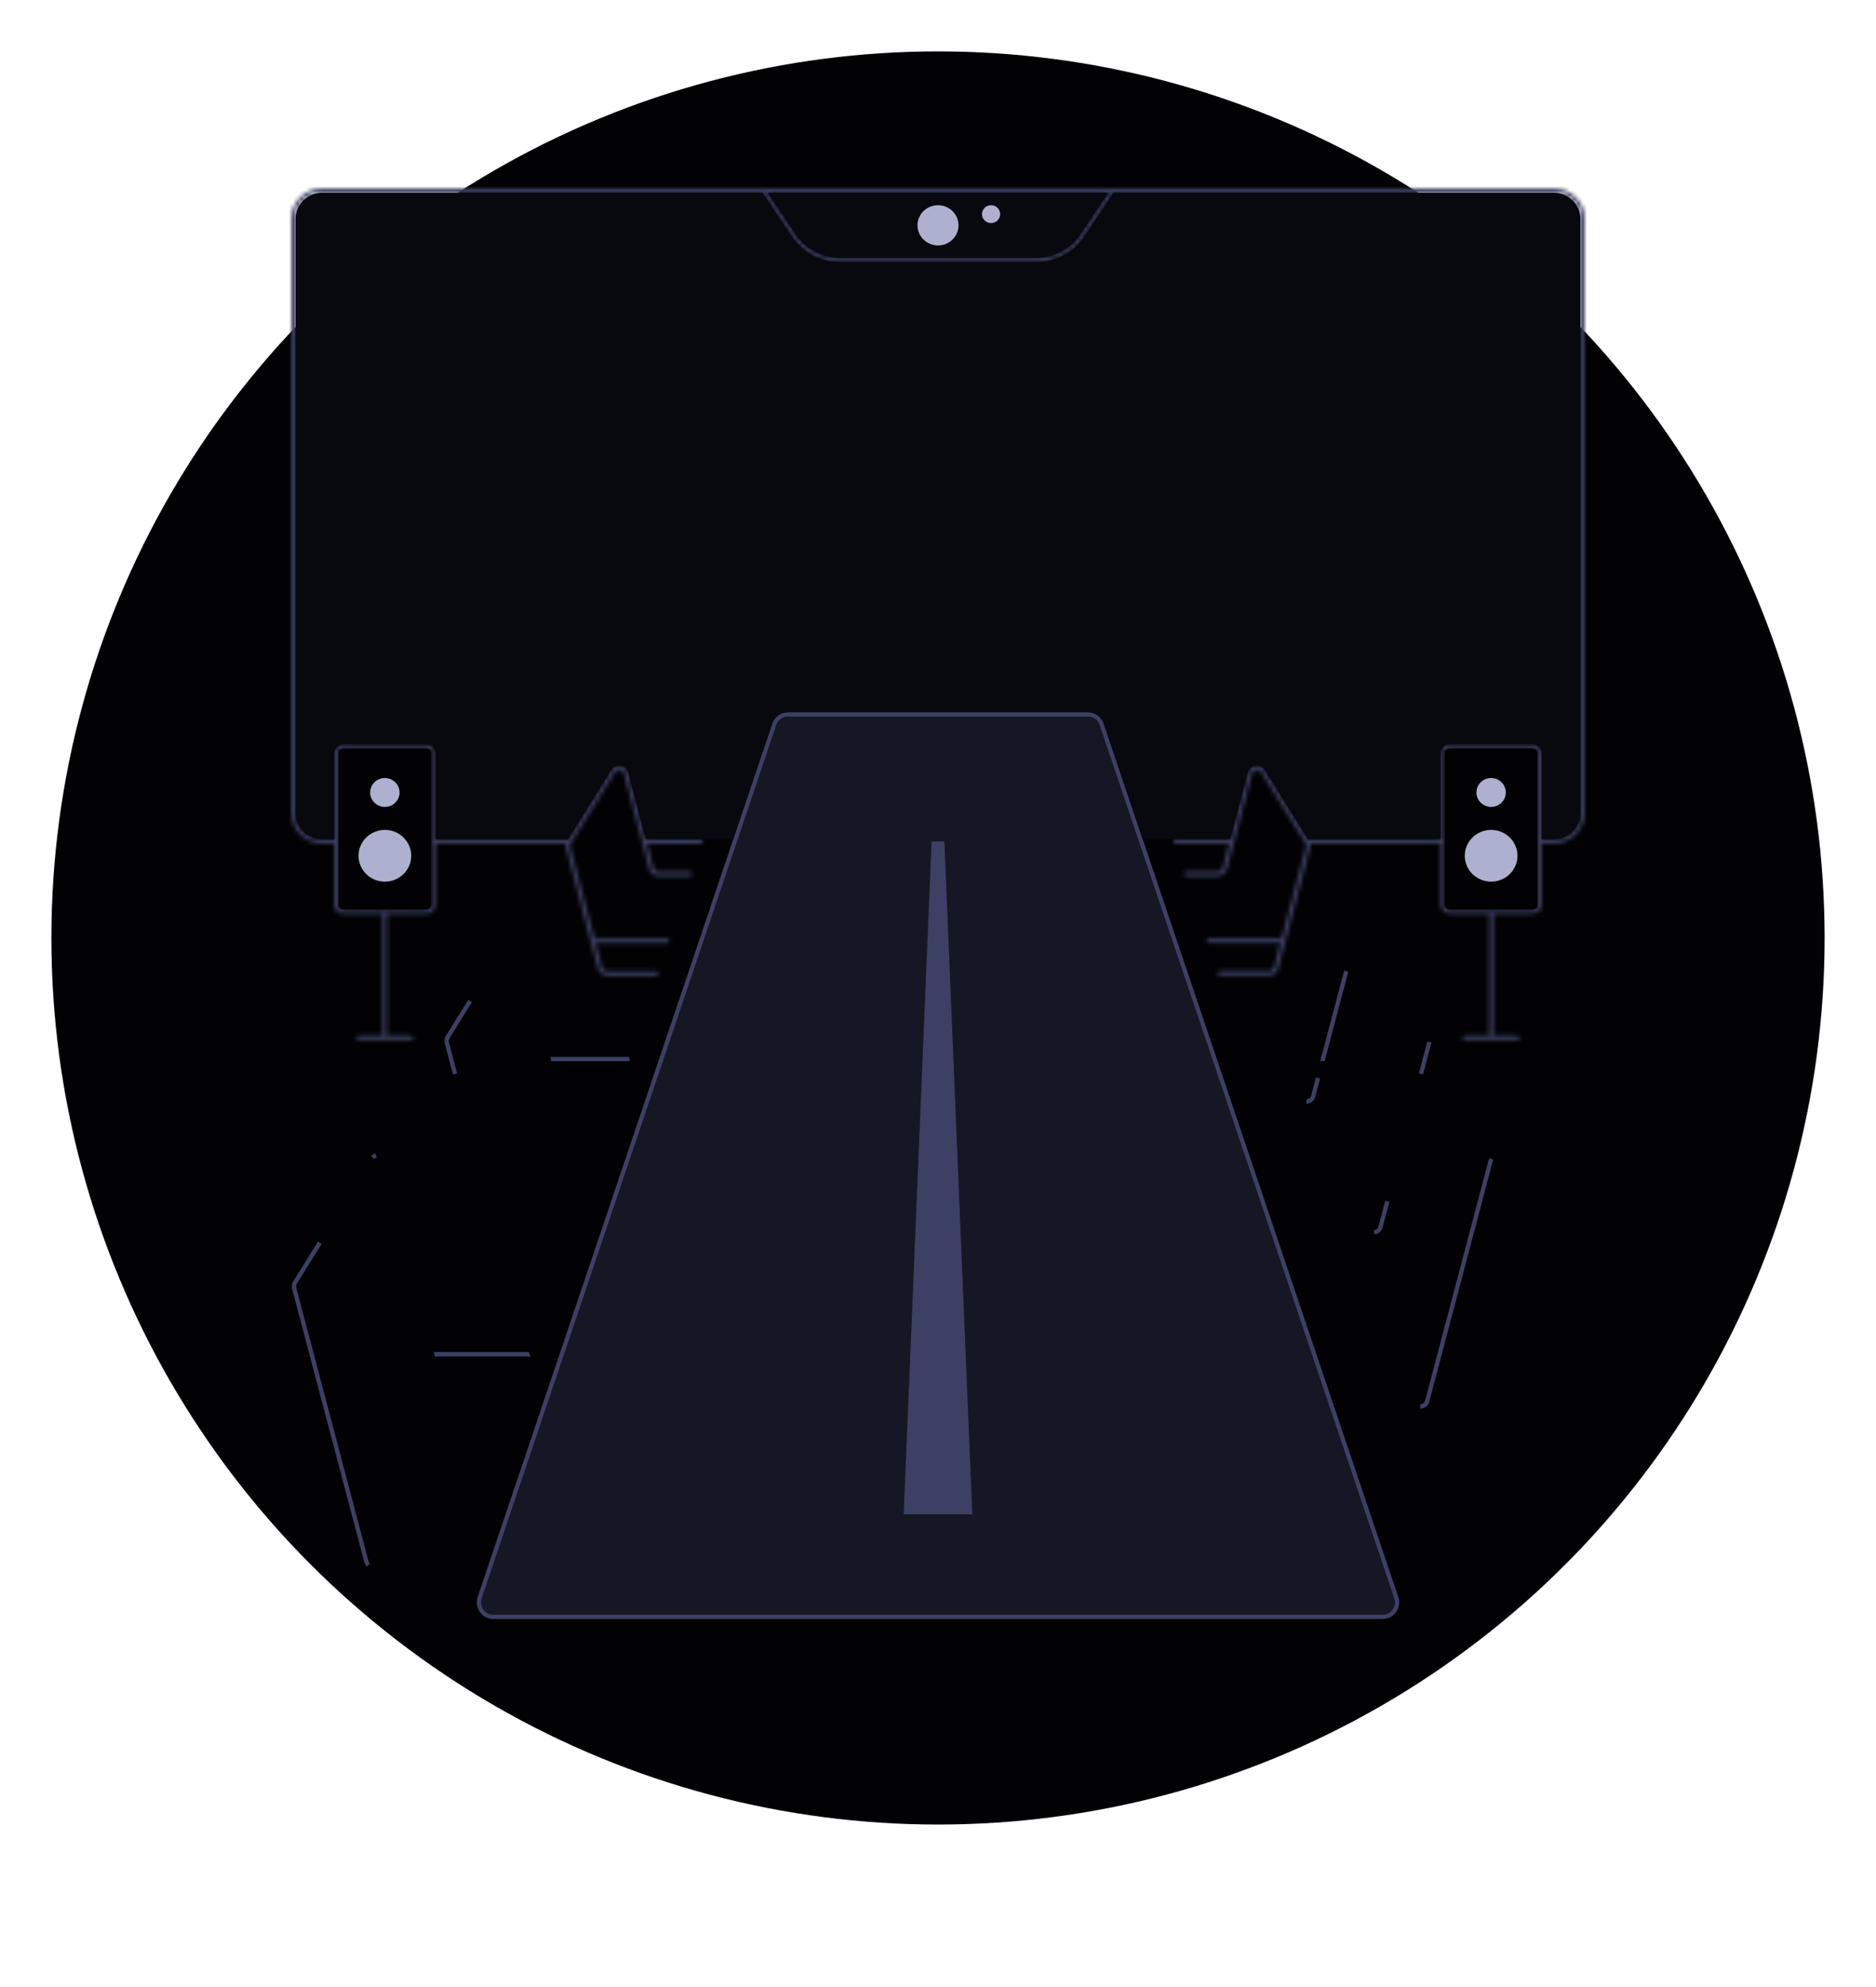 <svg width="438" height="464" viewBox="0 0 438 464" fill="none" xmlns="http://www.w3.org/2000/svg">
<g filter="url(#filter0_d_963_35945)">
<circle cx="219" cy="211" r="207" fill="#020204"/>
</g>
<path d="M101.907 316.19L101.905 316.18H102.28H123.17C123.171 316.18 123.172 316.18 123.173 316.18C123.174 316.18 123.175 316.182 123.176 316.185C123.177 316.186 123.177 316.188 123.178 316.19H102.55H101.907ZM87.047 270.278C87.246 270.039 87.5 269.867 87.782 269.773C87.498 269.869 87.247 270.042 87.047 270.278ZM68.885 299.454L74.678 290.138L68.887 299.453C68.887 299.454 68.886 299.454 68.886 299.454C68.64 299.846 68.574 300.326 68.685 300.771L68.685 300.771L68.687 300.777L82.537 353.207L82.635 353.58H82.631L82.797 354.207L85.527 364.547L85.527 364.55C85.616 364.878 85.796 365.163 86.036 365.377C85.793 365.162 85.61 364.875 85.524 364.544L85.523 364.542L68.684 300.784C68.684 300.784 68.684 300.784 68.684 300.783C68.568 300.332 68.639 299.845 68.883 299.455L68.885 299.454Z" fill="#3B4064" stroke="#3B4064"/>
<path d="M129.122 247.27L129.12 247.26H129.5H146.474C146.474 247.26 146.475 247.261 146.475 247.261C146.477 247.263 146.479 247.265 146.479 247.267C146.48 247.268 146.48 247.269 146.48 247.27H129.76H129.122ZM104.524 242.134L109.748 233.742L104.527 242.144C104.527 242.144 104.526 242.144 104.526 242.145C104.28 242.536 104.214 243.017 104.325 243.461L104.325 243.461L104.327 243.468L106.248 250.745L104.324 243.465C104.324 243.464 104.324 243.464 104.324 243.464C104.208 243.013 104.279 242.525 104.524 242.136L104.524 242.134ZM117.32 287.75C117.317 287.75 117.313 287.75 117.31 287.75H117.32Z" fill="#3B4064" stroke="#3B4064"/>
<path d="M348.053 270.94C348.089 270.808 348.139 270.683 348.201 270.567C348.144 270.679 348.099 270.798 348.066 270.924C348.066 270.925 348.066 270.926 348.066 270.927L333.217 327.133L333.216 327.134C333.024 327.873 332.353 328.39 331.59 328.39C332.348 328.39 333.015 327.877 333.213 327.14L333.213 327.138L335.943 316.798L336.109 316.17H336.105L336.203 315.798L348.053 270.941C348.053 270.94 348.053 270.94 348.053 270.94Z" fill="#3B4064" stroke="#3B4064"/>
<path d="M333.694 243.435C333.707 243.385 333.718 243.335 333.726 243.284C333.718 243.335 333.708 243.385 333.696 243.435C333.696 243.435 333.696 243.436 333.695 243.437L331.773 250.71L333.693 243.438L333.694 243.435ZM322.323 286.468L323.908 280.475L322.327 286.462L322.326 286.464C322.146 287.157 321.544 287.655 320.841 287.714C321.54 287.655 322.137 287.16 322.323 286.47L322.323 286.468ZM308.993 246.868L314.305 226.765L308.898 247.24H308.895L308.993 246.868ZM306.593 255.958L307.717 251.711L306.597 255.952L306.596 255.954C306.404 256.693 305.733 257.21 304.97 257.21C305.728 257.21 306.395 256.696 306.593 255.96L306.593 255.958Z" fill="#3B4064" stroke="#3B4064"/>
<mask id="path-6-inside-1_963_35945" fill="white">
<path d="M362.81 44H75.19C71.23 44 68 47.17 68 51.07V189.87C68 193.77 71.23 196.94 75.19 196.94H78.03V211.22C78.03 212.4 79 213.36 80.2 213.36H89.35V241.8H83.7C83.42 241.8 83.2 242.02 83.2 242.3C83.2 242.58 83.42 242.8 83.7 242.8H96C96.28 242.8 96.5 242.58 96.5 242.3C96.5 242.02 96.28 241.8 96 241.8H90.35V213.36H99.5C100.7 213.36 101.67 212.4 101.67 211.22V196.94H132.17C132.09 197.29 132.08 197.65 132.17 198L139.6 226.14C139.85 227.1 140.72 227.77 141.71 227.77H153.21C153.49 227.77 153.71 227.55 153.71 227.27C153.71 226.99 153.49 226.77 153.21 226.77H141.71C141.17 226.77 140.71 226.41 140.57 225.89L139.06 220.18H155.77C156.05 220.18 156.27 219.96 156.27 219.68C156.27 219.4 156.05 219.18 155.77 219.18H138.81L133.15 197.75C133.07 197.43 133.12 197.09 133.29 196.82L143.56 180.31C143.82 179.9 144.25 179.69 144.74 179.77C145.22 179.84 145.58 180.17 145.71 180.64L151.6 202.93C151.85 203.89 152.72 204.56 153.71 204.56H161.07C161.35 204.56 161.57 204.34 161.57 204.06C161.57 203.78 161.35 203.56 161.07 203.56H153.7C153.16 203.56 152.7 203.2 152.56 202.68L151.05 196.97H163.62C163.9 196.97 164.12 196.75 164.12 196.47C164.12 196.19 163.9 195.97 163.62 195.97H150.78L146.67 180.39C146.44 179.53 145.76 178.92 144.88 178.79C144.01 178.66 143.17 179.04 142.71 179.8L132.65 195.98H101.68V175.93C101.68 174.75 100.71 173.79 99.51 173.79H80.21C79.01 173.79 78.04 174.75 78.04 175.93V195.98H75.19C71.78 195.98 69 193.26 69 189.91V51.07C69 47.72 71.78 45 75.19 45H178.02L184.87 55.23C187.38 58.98 191.61 61.22 196.18 61.22H241.82C246.39 61.22 250.61 58.98 253.12 55.23L259.98 45H362.82C366.23 45 369.01 47.72 369.01 51.07V189.87C369.01 193.22 366.23 195.94 362.82 195.94H359.98V175.89C359.98 174.71 359.01 173.75 357.81 173.75H338.51C337.31 173.75 336.34 174.71 336.34 175.89V195.94H305.37L295.31 179.77C294.84 179.02 294.01 178.63 293.14 178.76C292.26 178.89 291.58 179.51 291.35 180.36L287.24 195.94H274.4C274.12 195.94 273.9 196.16 273.9 196.44C273.9 196.72 274.12 196.94 274.4 196.94H286.97L285.46 202.65C285.32 203.17 284.85 203.53 284.32 203.53H276.96C276.68 203.53 276.46 203.75 276.46 204.03C276.46 204.31 276.68 204.53 276.96 204.53H284.32C285.31 204.53 286.18 203.86 286.43 202.9L292.32 180.61C292.44 180.14 292.81 179.81 293.29 179.74C293.77 179.67 294.21 179.87 294.47 180.29L304.74 196.8C304.91 197.08 304.96 197.42 304.88 197.73L299.22 219.16H282.25C281.97 219.16 281.75 219.38 281.75 219.66C281.75 219.94 281.97 220.16 282.25 220.16H298.96L297.45 225.87C297.31 226.39 296.84 226.75 296.31 226.75H284.81C284.53 226.75 284.31 226.97 284.31 227.25C284.31 227.53 284.53 227.75 284.81 227.75H296.31C297.3 227.75 298.17 227.08 298.42 226.12L305.85 197.98C305.94 197.63 305.93 197.27 305.85 196.92H336.35V211.2C336.35 212.38 337.32 213.34 338.52 213.34H347.67V241.78H342C341.72 241.78 341.5 242 341.5 242.28C341.5 242.56 341.72 242.78 342 242.78H354.29C354.57 242.78 354.79 242.56 354.79 242.28C354.79 242 354.57 241.78 354.29 241.78H348.64V213.34H357.79C358.99 213.34 359.96 212.38 359.96 211.2V196.92H362.8C366.76 196.92 369.99 193.75 369.99 189.85V51.07C370 47.17 366.78 44 362.81 44ZM79.03 175.89C79.03 175.26 79.56 174.75 80.2 174.75H99.5C100.15 174.75 100.67 175.26 100.67 175.89V211.23C100.67 211.86 100.14 212.37 99.5 212.37H80.2C79.55 212.37 79.03 211.86 79.03 211.23V175.89ZM252.29 54.67C249.96 58.14 246.05 60.21 241.82 60.21H196.18C191.95 60.21 188.03 58.14 185.7 54.67L179.23 45H258.77L252.29 54.67ZM358.97 211.23C358.97 211.86 358.44 212.37 357.8 212.37H338.5C337.85 212.37 337.33 211.86 337.33 211.23V175.89C337.33 175.26 337.86 174.75 338.5 174.75H357.8C358.45 174.75 358.97 175.26 358.97 175.89V211.23Z"/>
</mask>
<path d="M362.81 44H75.19C71.23 44 68 47.17 68 51.07V189.87C68 193.77 71.23 196.94 75.19 196.94H78.03V211.22C78.03 212.4 79 213.36 80.2 213.36H89.35V241.8H83.7C83.42 241.8 83.2 242.02 83.2 242.3C83.2 242.58 83.42 242.8 83.7 242.8H96C96.28 242.8 96.5 242.58 96.5 242.3C96.5 242.02 96.28 241.8 96 241.8H90.35V213.36H99.5C100.7 213.36 101.67 212.4 101.67 211.22V196.94H132.17C132.09 197.29 132.08 197.65 132.17 198L139.6 226.14C139.85 227.1 140.72 227.77 141.71 227.77H153.21C153.49 227.77 153.71 227.55 153.71 227.27C153.71 226.99 153.49 226.77 153.21 226.77H141.71C141.17 226.77 140.71 226.41 140.57 225.89L139.06 220.18H155.77C156.05 220.18 156.27 219.96 156.27 219.68C156.27 219.4 156.05 219.18 155.77 219.18H138.81L133.15 197.75C133.07 197.43 133.12 197.09 133.29 196.82L143.56 180.31C143.82 179.9 144.25 179.69 144.74 179.77C145.22 179.84 145.58 180.17 145.71 180.64L151.6 202.93C151.85 203.89 152.72 204.56 153.71 204.56H161.07C161.35 204.56 161.57 204.34 161.57 204.06C161.57 203.78 161.35 203.56 161.07 203.56H153.7C153.16 203.56 152.7 203.2 152.56 202.68L151.05 196.97H163.62C163.9 196.97 164.12 196.75 164.12 196.47C164.12 196.19 163.9 195.97 163.62 195.97H150.78L146.67 180.39C146.44 179.53 145.76 178.92 144.88 178.79C144.01 178.66 143.17 179.04 142.71 179.8L132.65 195.98H101.68V175.93C101.68 174.75 100.71 173.79 99.51 173.79H80.21C79.01 173.79 78.04 174.75 78.04 175.93V195.98H75.19C71.78 195.98 69 193.26 69 189.91V51.07C69 47.72 71.78 45 75.19 45H178.02L184.87 55.23C187.38 58.98 191.61 61.22 196.18 61.22H241.82C246.39 61.22 250.61 58.98 253.12 55.23L259.98 45H362.82C366.23 45 369.01 47.72 369.01 51.07V189.87C369.01 193.22 366.23 195.94 362.82 195.94H359.98V175.89C359.98 174.71 359.01 173.75 357.81 173.75H338.51C337.31 173.75 336.34 174.71 336.34 175.89V195.94H305.37L295.31 179.77C294.84 179.02 294.01 178.63 293.14 178.76C292.26 178.89 291.58 179.51 291.35 180.36L287.24 195.94H274.4C274.12 195.94 273.9 196.16 273.9 196.44C273.9 196.72 274.12 196.94 274.4 196.94H286.97L285.46 202.65C285.32 203.17 284.85 203.53 284.32 203.53H276.96C276.68 203.53 276.46 203.75 276.46 204.03C276.46 204.31 276.68 204.53 276.96 204.53H284.32C285.31 204.53 286.18 203.86 286.43 202.9L292.32 180.61C292.44 180.14 292.81 179.81 293.29 179.74C293.77 179.67 294.21 179.87 294.47 180.29L304.74 196.8C304.91 197.08 304.96 197.42 304.88 197.73L299.22 219.16H282.25C281.97 219.16 281.75 219.38 281.75 219.66C281.75 219.94 281.97 220.16 282.25 220.16H298.96L297.45 225.87C297.31 226.39 296.84 226.75 296.31 226.75H284.81C284.53 226.75 284.31 226.97 284.31 227.25C284.31 227.53 284.53 227.75 284.81 227.75H296.31C297.3 227.75 298.17 227.08 298.42 226.12L305.85 197.98C305.94 197.63 305.93 197.27 305.85 196.92H336.35V211.2C336.35 212.38 337.32 213.34 338.52 213.34H347.67V241.78H342C341.72 241.78 341.5 242 341.5 242.28C341.5 242.56 341.72 242.78 342 242.78H354.29C354.57 242.78 354.79 242.56 354.79 242.28C354.79 242 354.57 241.78 354.29 241.78H348.64V213.34H357.79C358.99 213.34 359.96 212.38 359.96 211.2V196.92H362.8C366.76 196.92 369.99 193.75 369.99 189.85V51.07C370 47.17 366.78 44 362.81 44ZM79.03 175.89C79.03 175.26 79.56 174.75 80.2 174.75H99.5C100.15 174.75 100.67 175.26 100.67 175.89V211.23C100.67 211.86 100.14 212.37 99.5 212.37H80.2C79.55 212.37 79.03 211.86 79.03 211.23V175.89ZM252.29 54.67C249.96 58.14 246.05 60.21 241.82 60.21H196.18C191.95 60.21 188.03 58.14 185.7 54.67L179.23 45H258.77L252.29 54.67ZM358.97 211.23C358.97 211.86 358.44 212.37 357.8 212.37H338.5C337.85 212.37 337.33 211.86 337.33 211.23V175.89C337.33 175.26 337.86 174.75 338.5 174.75H357.8C358.45 174.75 358.97 175.26 358.97 175.89V211.23Z" fill="#3B4064" stroke="#3B4064" stroke-width="2" mask="url(#path-6-inside-1_963_35945)"/>
<path d="M325.53 373.2L256.74 169.25C256.35 168.08 255.26 167.3 254.03 167.3H183.98C182.75 167.3 181.66 168.09 181.27 169.25L112.47 373.2C112.17 374.09 112.31 375.04 112.86 375.8C113.4 376.56 114.25 377 115.18 377H322.81C323.74 377 324.59 376.56 325.13 375.8C325.69 375.04 325.83 374.09 325.53 373.2ZM210.97 353.57L217.5 196.45H220.52L227.04 353.57H210.97Z" fill="#151724"/>
<path d="M99.5 174.75H80.2C79.55 174.75 79.03 175.26 79.03 175.89V211.23C79.03 211.86 79.56 212.37 80.2 212.37H99.5C100.15 212.37 100.67 211.86 100.67 211.23V175.89C100.68 175.26 100.15 174.75 99.5 174.75ZM89.86 181.66C91.75 181.66 93.29 183.17 93.29 185.03C93.29 186.89 91.76 188.4 89.86 188.4C87.96 188.4 86.43 186.89 86.43 185.03C86.43 183.17 87.96 181.66 89.86 181.66ZM89.86 205.85C86.47 205.85 83.71 203.15 83.71 199.81C83.71 196.47 86.46 193.77 89.86 193.77C93.26 193.77 96.01 196.47 96.01 199.81C96.01 203.15 93.25 205.85 89.86 205.85Z" fill="#020204"/>
<path d="M357.79 174.75H338.49C337.84 174.75 337.32 175.26 337.32 175.89V211.23C337.32 211.86 337.85 212.37 338.49 212.37H357.79C358.44 212.37 358.96 211.86 358.96 211.23V175.89C358.97 175.26 358.44 174.75 357.79 174.75Z" fill="#020204"/>
<path d="M326.47 372.88L257.68 168.93C257.15 167.35 255.68 166.3 254.02 166.3H183.97C182.31 166.3 180.84 167.36 180.31 168.93L111.52 372.88C111.12 374.08 111.31 375.36 112.04 376.39C112.77 377.42 113.92 378.01 115.18 378.01H322.81C324.07 378.01 325.21 377.42 325.95 376.39C326.69 375.36 326.88 374.08 326.47 372.88ZM325.15 375.8C324.6 376.56 323.76 377 322.82 377H115.18C114.24 377 113.4 376.56 112.85 375.8C112.31 375.04 112.17 374.09 112.47 373.2L181.26 169.25C181.65 168.08 182.74 167.3 183.97 167.3H254.02C255.25 167.3 256.34 168.09 256.73 169.25L325.52 373.2C325.83 374.09 325.69 375.03 325.15 375.8Z" fill="#3B4064"/>
<path d="M217.49 196.45L210.97 353.57H227.03L220.51 196.45H217.49Z" fill="#3B4064"/>
<path d="M287.22 195.94L291.33 180.36C291.56 179.5 292.24 178.89 293.12 178.76C293.99 178.62 294.83 179.01 295.29 179.77L305.35 195.94H336.32V175.89C336.32 174.71 337.29 173.75 338.49 173.75H357.79C358.99 173.75 359.96 174.71 359.96 175.89V195.94H362.8C366.21 195.94 368.99 193.22 368.99 189.87V51.07C368.99 47.72 366.21 45 362.8 45H259.98L253.13 55.23C250.62 58.98 246.39 61.22 241.83 61.22H196.19C191.62 61.22 187.4 58.98 184.88 55.23L178.02 45H75.19C71.78 45 69 47.72 69 51.07V189.87C69 193.22 71.78 195.94 75.19 195.94H78.03V175.89C78.03 174.71 79 173.75 80.2 173.75H99.5C100.7 173.75 101.67 174.71 101.67 175.89V195.94H132.64L142.7 179.76C143.17 179.01 144 178.62 144.87 178.75C145.74 178.88 146.43 179.5 146.66 180.35L150.77 195.93H163.61H171.19L180.3 168.91C180.83 167.33 182.3 166.28 183.96 166.28H254.01C255.67 166.28 257.14 167.34 257.67 168.91L266.78 195.93H274.37H287.22V195.94Z" fill="#08090F"/>
<path d="M179.23 45L185.71 54.67C188.04 58.14 191.95 60.21 196.19 60.21H241.83C246.06 60.21 249.98 58.14 252.3 54.67L258.77 45H179.23ZM219 57.31C216.36 57.31 214.21 55.21 214.21 52.61C214.21 50.01 216.35 47.91 219 47.91C221.65 47.91 223.79 50.01 223.79 52.61C223.79 55.2 221.64 57.31 219 57.31ZM231.39 52.09C230.21 52.09 229.26 51.15 229.26 50C229.26 48.85 230.21 47.91 231.39 47.91C232.57 47.91 233.52 48.85 233.52 50C233.52 51.15 232.56 52.09 231.39 52.09Z" fill="#08090F"/>
<path d="M89.86 205.85C93.257 205.85 96.01 203.145 96.01 199.81C96.01 196.474 93.257 193.77 89.86 193.77C86.463 193.77 83.71 196.474 83.71 199.81C83.71 203.145 86.463 205.85 89.86 205.85Z" fill="#ADB1CF"/>
<path d="M89.86 188.4C91.754 188.4 93.29 186.891 93.29 185.03C93.29 183.169 91.754 181.66 89.86 181.66C87.966 181.66 86.43 183.169 86.43 185.03C86.43 186.891 87.966 188.4 89.86 188.4Z" fill="#ADB1CF"/>
<path d="M348.14 205.85C351.537 205.85 354.29 203.145 354.29 199.81C354.29 196.474 351.537 193.77 348.14 193.77C344.743 193.77 341.99 196.474 341.99 199.81C341.99 203.145 344.743 205.85 348.14 205.85Z" fill="#ADB1CF"/>
<path d="M348.14 188.4C350.034 188.4 351.57 186.891 351.57 185.03C351.57 183.169 350.034 181.66 348.14 181.66C346.246 181.66 344.71 183.169 344.71 185.03C344.71 186.891 346.246 188.4 348.14 188.4Z" fill="#ADB1CF"/>
<path d="M219 57.31C221.645 57.31 223.79 55.206 223.79 52.61C223.79 50.014 221.645 47.91 219 47.91C216.355 47.91 214.21 50.014 214.21 52.61C214.21 55.206 216.355 57.31 219 57.31Z" fill="#ADB1CF"/>
<path d="M231.39 52.09C232.566 52.09 233.52 51.154 233.52 50C233.52 48.846 232.566 47.91 231.39 47.91C230.214 47.91 229.26 48.846 229.26 50C229.26 51.154 230.214 52.09 231.39 52.09Z" fill="#ADB1CF"/>
<defs>
<filter id="filter0_d_963_35945" x="0" y="0" width="438" height="438" filterUnits="userSpaceOnUse" color-interpolation-filters="sRGB">
<feFlood flood-opacity="0" result="BackgroundImageFix"/>
<feColorMatrix in="SourceAlpha" type="matrix" values="0 0 0 0 0 0 0 0 0 0 0 0 0 0 0 0 0 0 127 0" result="hardAlpha"/>
<feOffset dy="8"/>
<feGaussianBlur stdDeviation="6"/>
<feColorMatrix type="matrix" values="0 0 0 0 0.008 0 0 0 0 0.008 0 0 0 0 0.016 0 0 0 1 0"/>
<feBlend mode="normal" in2="BackgroundImageFix" result="effect1_dropShadow_963_35945"/>
<feBlend mode="normal" in="SourceGraphic" in2="effect1_dropShadow_963_35945" result="shape"/>
</filter>
</defs>
</svg>
